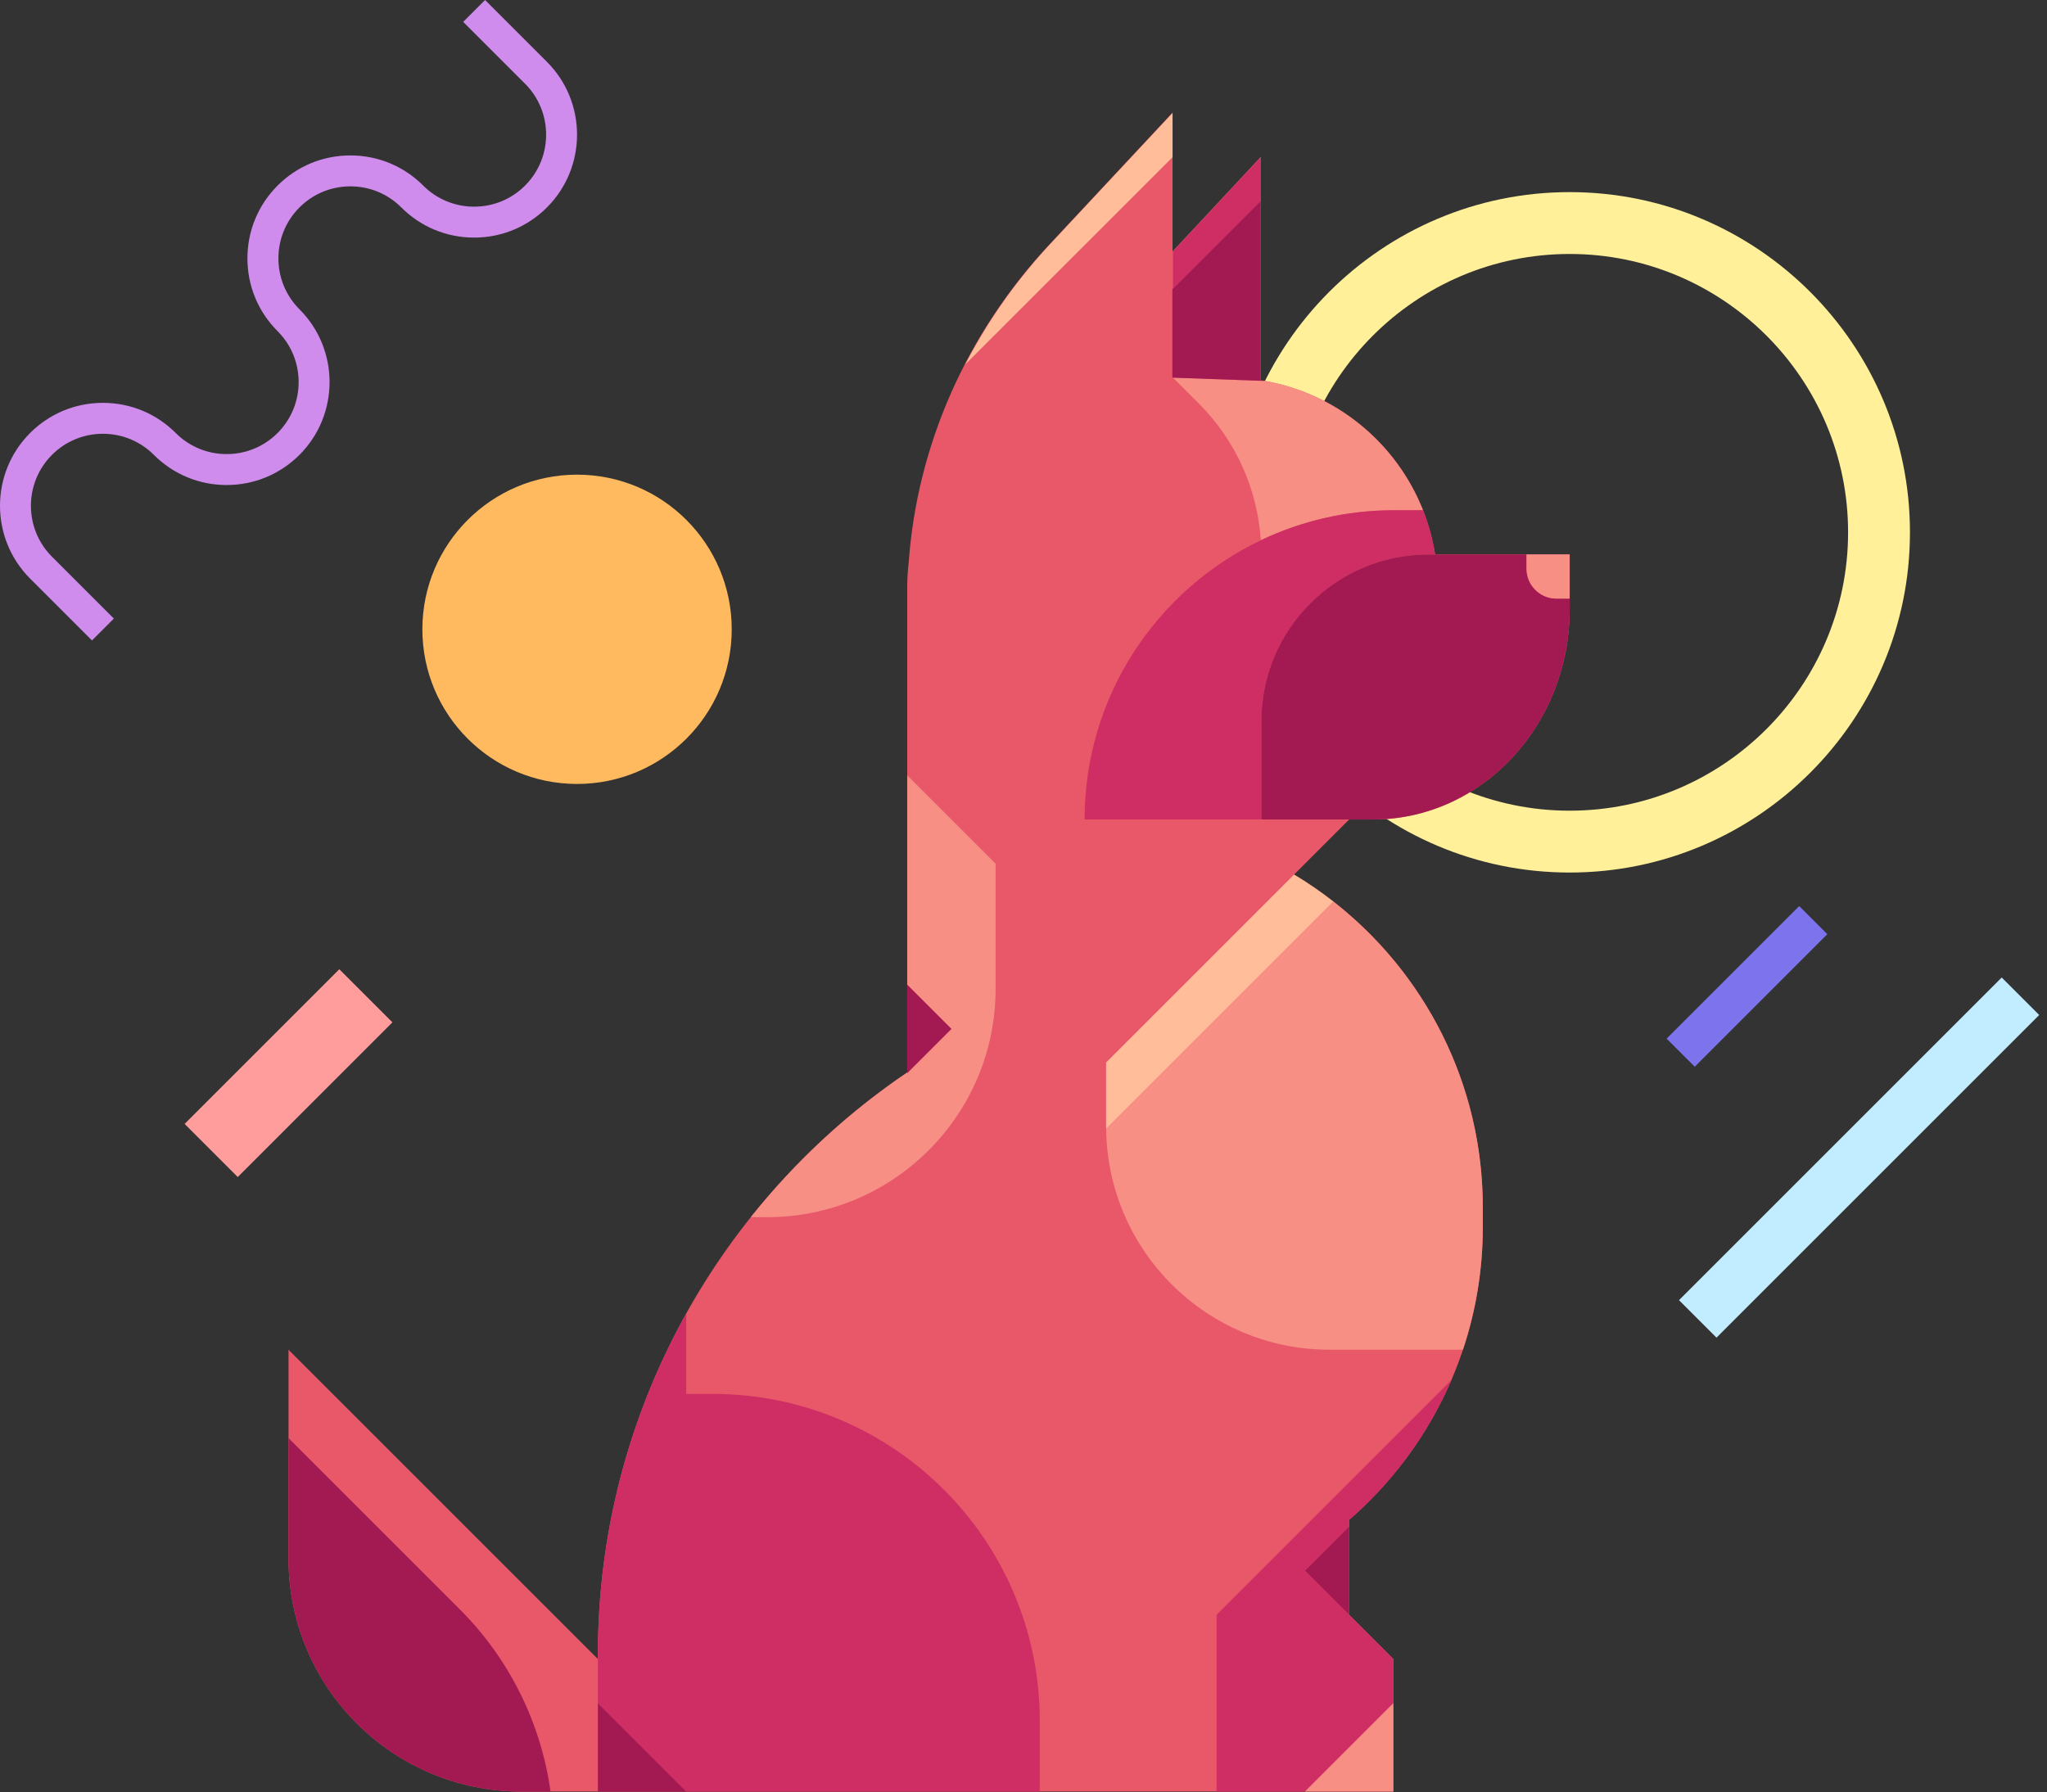 <svg width="193" height="169" viewBox="0 0 193 169" fill="none" xmlns="http://www.w3.org/2000/svg">
<rect x="0" y="0" width="193" height="169" fill="#333333" stroke="none"/>
<path d="M147.996 82.283C130.305 82.283 115.913 67.891 115.913 50.2C115.913 32.509 130.305 18.117 147.996 18.117C165.687 18.117 180.079 32.509 180.079 50.2C180.079 67.891 165.687 82.283 147.996 82.283ZM147.996 23.95C133.522 23.95 121.746 35.726 121.746 50.2C121.746 64.674 133.522 76.45 147.996 76.45C162.47 76.45 174.246 64.674 174.246 50.2C174.246 35.726 162.47 23.95 147.996 23.95Z" fill="#FFF099"/>
<path d="M54.406 73.929C62.461 73.929 68.99 67.4 68.99 59.346C68.99 51.291 62.461 44.762 54.406 44.762C46.352 44.762 39.823 51.291 39.823 59.346C39.823 67.4 46.352 73.929 54.406 73.929Z" fill="#FFBA5F"/>
<path d="M31.991 91.403L17.407 105.987L22.416 110.996L37 96.412L31.991 91.403Z" fill="#FF9C9C"/>
<path d="M188.729 92.182L158.303 122.609L161.838 126.144L192.265 95.717L188.729 92.182Z" fill="#C2ECFF"/>
<path d="M169.636 85.445L157.136 97.945L159.788 100.596L172.288 88.096L169.636 85.445Z" fill="#7D74ED"/>
<path d="M8.672 60.395L2.839 54.562C-0.946 50.777 -0.946 44.618 2.839 40.833C4.673 38.999 7.11 37.99 9.703 37.99C12.296 37.99 14.734 38.999 16.568 40.833C17.851 42.116 19.556 42.822 21.37 42.822C23.184 42.822 24.889 42.116 26.172 40.833C28.82 38.185 28.82 33.877 26.172 31.229C24.338 29.395 23.329 26.958 23.329 24.364C23.329 21.771 24.338 19.334 26.172 17.5C28.006 15.666 30.444 14.657 33.037 14.657C35.63 14.657 38.068 15.666 39.901 17.5C41.184 18.783 42.889 19.489 44.703 19.489C46.517 19.489 48.223 18.783 49.506 17.5C52.153 14.852 52.153 10.544 49.506 7.896L43.672 2.062L45.735 0L51.568 5.833C55.352 9.618 55.352 15.777 51.568 19.562C49.734 21.396 47.296 22.406 44.703 22.406C42.11 22.406 39.672 21.396 37.839 19.562C36.556 18.28 34.851 17.573 33.037 17.573C31.223 17.573 29.517 18.28 28.235 19.562C25.587 22.21 25.587 26.519 28.235 29.167C32.019 32.952 32.019 39.111 28.235 42.895C26.401 44.729 23.963 45.739 21.37 45.739C18.777 45.739 16.339 44.729 14.506 42.895C13.223 41.613 11.517 40.907 9.703 40.907C7.89 40.907 6.184 41.613 4.901 42.895C2.254 45.544 2.254 49.852 4.901 52.5L10.735 58.333L8.672 60.395Z" fill="#D08CED"/>
<path d="M127.203 152.283V143.328C134.924 136.621 139.806 126.731 139.806 115.701V113.866C139.806 100.532 132.672 88.867 122.013 82.473L127.203 77.283H129.443C139.69 77.283 147.996 68.398 147.996 57.438V52.283H135.309C133.981 43.849 127.32 37.188 118.886 35.86V14.783L110.553 23.711V10.617L98.967 23.029C91.107 31.45 86.457 42.019 85.672 53.095C85.586 53.845 85.537 54.607 85.537 55.381V77.283V101.137C67.938 113.05 56.37 133.2 56.37 156.053V156.45L27.203 127.283V146.99C27.203 159.118 37.035 168.95 49.163 168.95H56.37H68.87H127.203H131.37V156.45L127.203 152.283Z" fill="#E85869"/>
<path d="M134.169 48.117C131.684 41.835 126.076 37.134 119.257 35.926L110.593 35.617L113.034 38.057C116.491 41.514 118.554 46.1 118.877 50.948C122.677 49.134 126.93 48.117 131.421 48.117H134.169Z" fill="#F78F85"/>
<path d="M134.169 48.117H131.421C126.929 48.117 122.676 49.134 118.877 50.948C109.05 55.638 102.26 65.664 102.26 77.278H110.537H118.87H118.926V68.026C118.926 59.335 125.972 52.289 134.664 52.289H143.926V52.283H135.35H135.309C135.081 50.836 134.693 49.442 134.169 48.117Z" fill="#CE2E63"/>
<path d="M143.926 53.628V52.289H134.664C125.972 52.289 118.926 59.335 118.926 68.026V77.277H129.483C129.803 77.277 130.122 77.269 130.438 77.251C130.554 77.245 130.67 77.235 130.785 77.226C130.92 77.216 131.054 77.207 131.188 77.193C131.306 77.182 131.423 77.167 131.541 77.153C131.699 77.135 131.856 77.113 132.013 77.089C132.18 77.065 132.345 77.037 132.51 77.008C132.688 76.977 132.866 76.944 133.042 76.907C133.145 76.885 133.247 76.862 133.35 76.839C133.562 76.79 133.773 76.739 133.982 76.683C134.158 76.636 134.33 76.582 134.504 76.53C134.898 76.41 135.288 76.28 135.671 76.134C135.736 76.109 135.803 76.085 135.868 76.06C142.948 73.264 147.996 65.982 147.996 57.438V56.45H146.748C145.19 56.45 143.926 55.187 143.926 53.628Z" fill="#A31952"/>
<path d="M143.927 53.628C143.927 55.186 145.19 56.45 146.748 56.45H147.996V52.283H143.927V52.289V53.628Z" fill="#F78F85"/>
<path d="M110.553 10.66L99.008 23.029C98.53 23.541 98.065 24.062 97.611 24.59C97.565 24.643 97.52 24.697 97.475 24.751C97.104 25.185 96.743 25.626 96.389 26.07C96.285 26.201 96.18 26.331 96.078 26.462C95.74 26.894 95.41 27.331 95.088 27.771C94.953 27.956 94.821 28.143 94.689 28.329C94.438 28.683 94.191 29.039 93.949 29.398C93.77 29.664 93.595 29.933 93.421 30.203C93.284 30.416 93.149 30.63 93.015 30.845C92.338 31.932 91.703 33.041 91.114 34.169C91.08 34.234 91.046 34.299 91.012 34.364L110.553 14.824V10.66Z" fill="#FFBD99"/>
<path d="M110.593 27.221L118.87 18.944V19.007L118.886 18.991V14.827L110.593 23.711V27.221Z" fill="#CE2E63"/>
<path d="M110.593 27.221L110.537 27.277V35.611L119.23 35.921C119.115 35.901 119.001 35.878 118.886 35.86V35.851C118.881 35.85 118.875 35.849 118.87 35.848V19.007V18.944L110.593 27.221Z" fill="#A31952"/>
<path d="M125.718 85.019L104.293 106.444C104.417 117.974 113.798 127.283 125.357 127.283H137.932C139.146 123.643 139.806 119.749 139.806 115.701V113.866C139.806 102.145 134.292 91.714 125.718 85.019Z" fill="#F78F85"/>
<path d="M136.843 130.144L114.703 152.283V168.95H123.037L131.37 160.617V156.45L127.203 152.283L123.037 148.117L127.203 143.95V143.328C131.333 139.74 134.65 135.24 136.843 130.144Z" fill="#CE2E63"/>
<path d="M127.203 168.95H131.37V160.617L123.037 168.95H127.203Z" fill="#F78F85"/>
<path d="M67.185 131.45H64.703V123.871C59.398 133.401 56.37 144.372 56.37 156.053V156.45V160.617L64.703 168.95H68.87H98.037V162.302C98.037 145.263 84.224 131.45 67.185 131.45Z" fill="#CE2E63"/>
<path d="M43.364 151.778L27.203 135.617V146.99C27.203 159.118 37.035 168.95 49.163 168.95H51.908C51.007 162.486 48.032 156.446 43.364 151.778Z" fill="#A31952"/>
<path d="M56.37 168.95H64.703L56.37 160.617V168.95Z" fill="#A31952"/>
<path d="M127.203 152.284V143.95L123.037 148.117L127.203 152.284Z" fill="#A31952"/>
<path d="M70.791 114.783H72.329C84.226 114.783 93.87 105.139 93.87 93.243V81.45L85.537 73.117V77.283V92.866L89.703 97.032L85.537 101.199V101.137C79.955 104.915 74.983 109.524 70.791 114.783Z" fill="#F78F85"/>
<path d="M122.013 82.473L104.287 100.2V106.213V106.45L104.293 106.444L125.718 85.019C124.538 84.098 123.302 83.246 122.013 82.473Z" fill="#FFBD99"/>
<path d="M89.703 97.032L85.537 92.866V101.137V101.199L89.703 97.032Z" fill="#A31952"/>
</svg>
